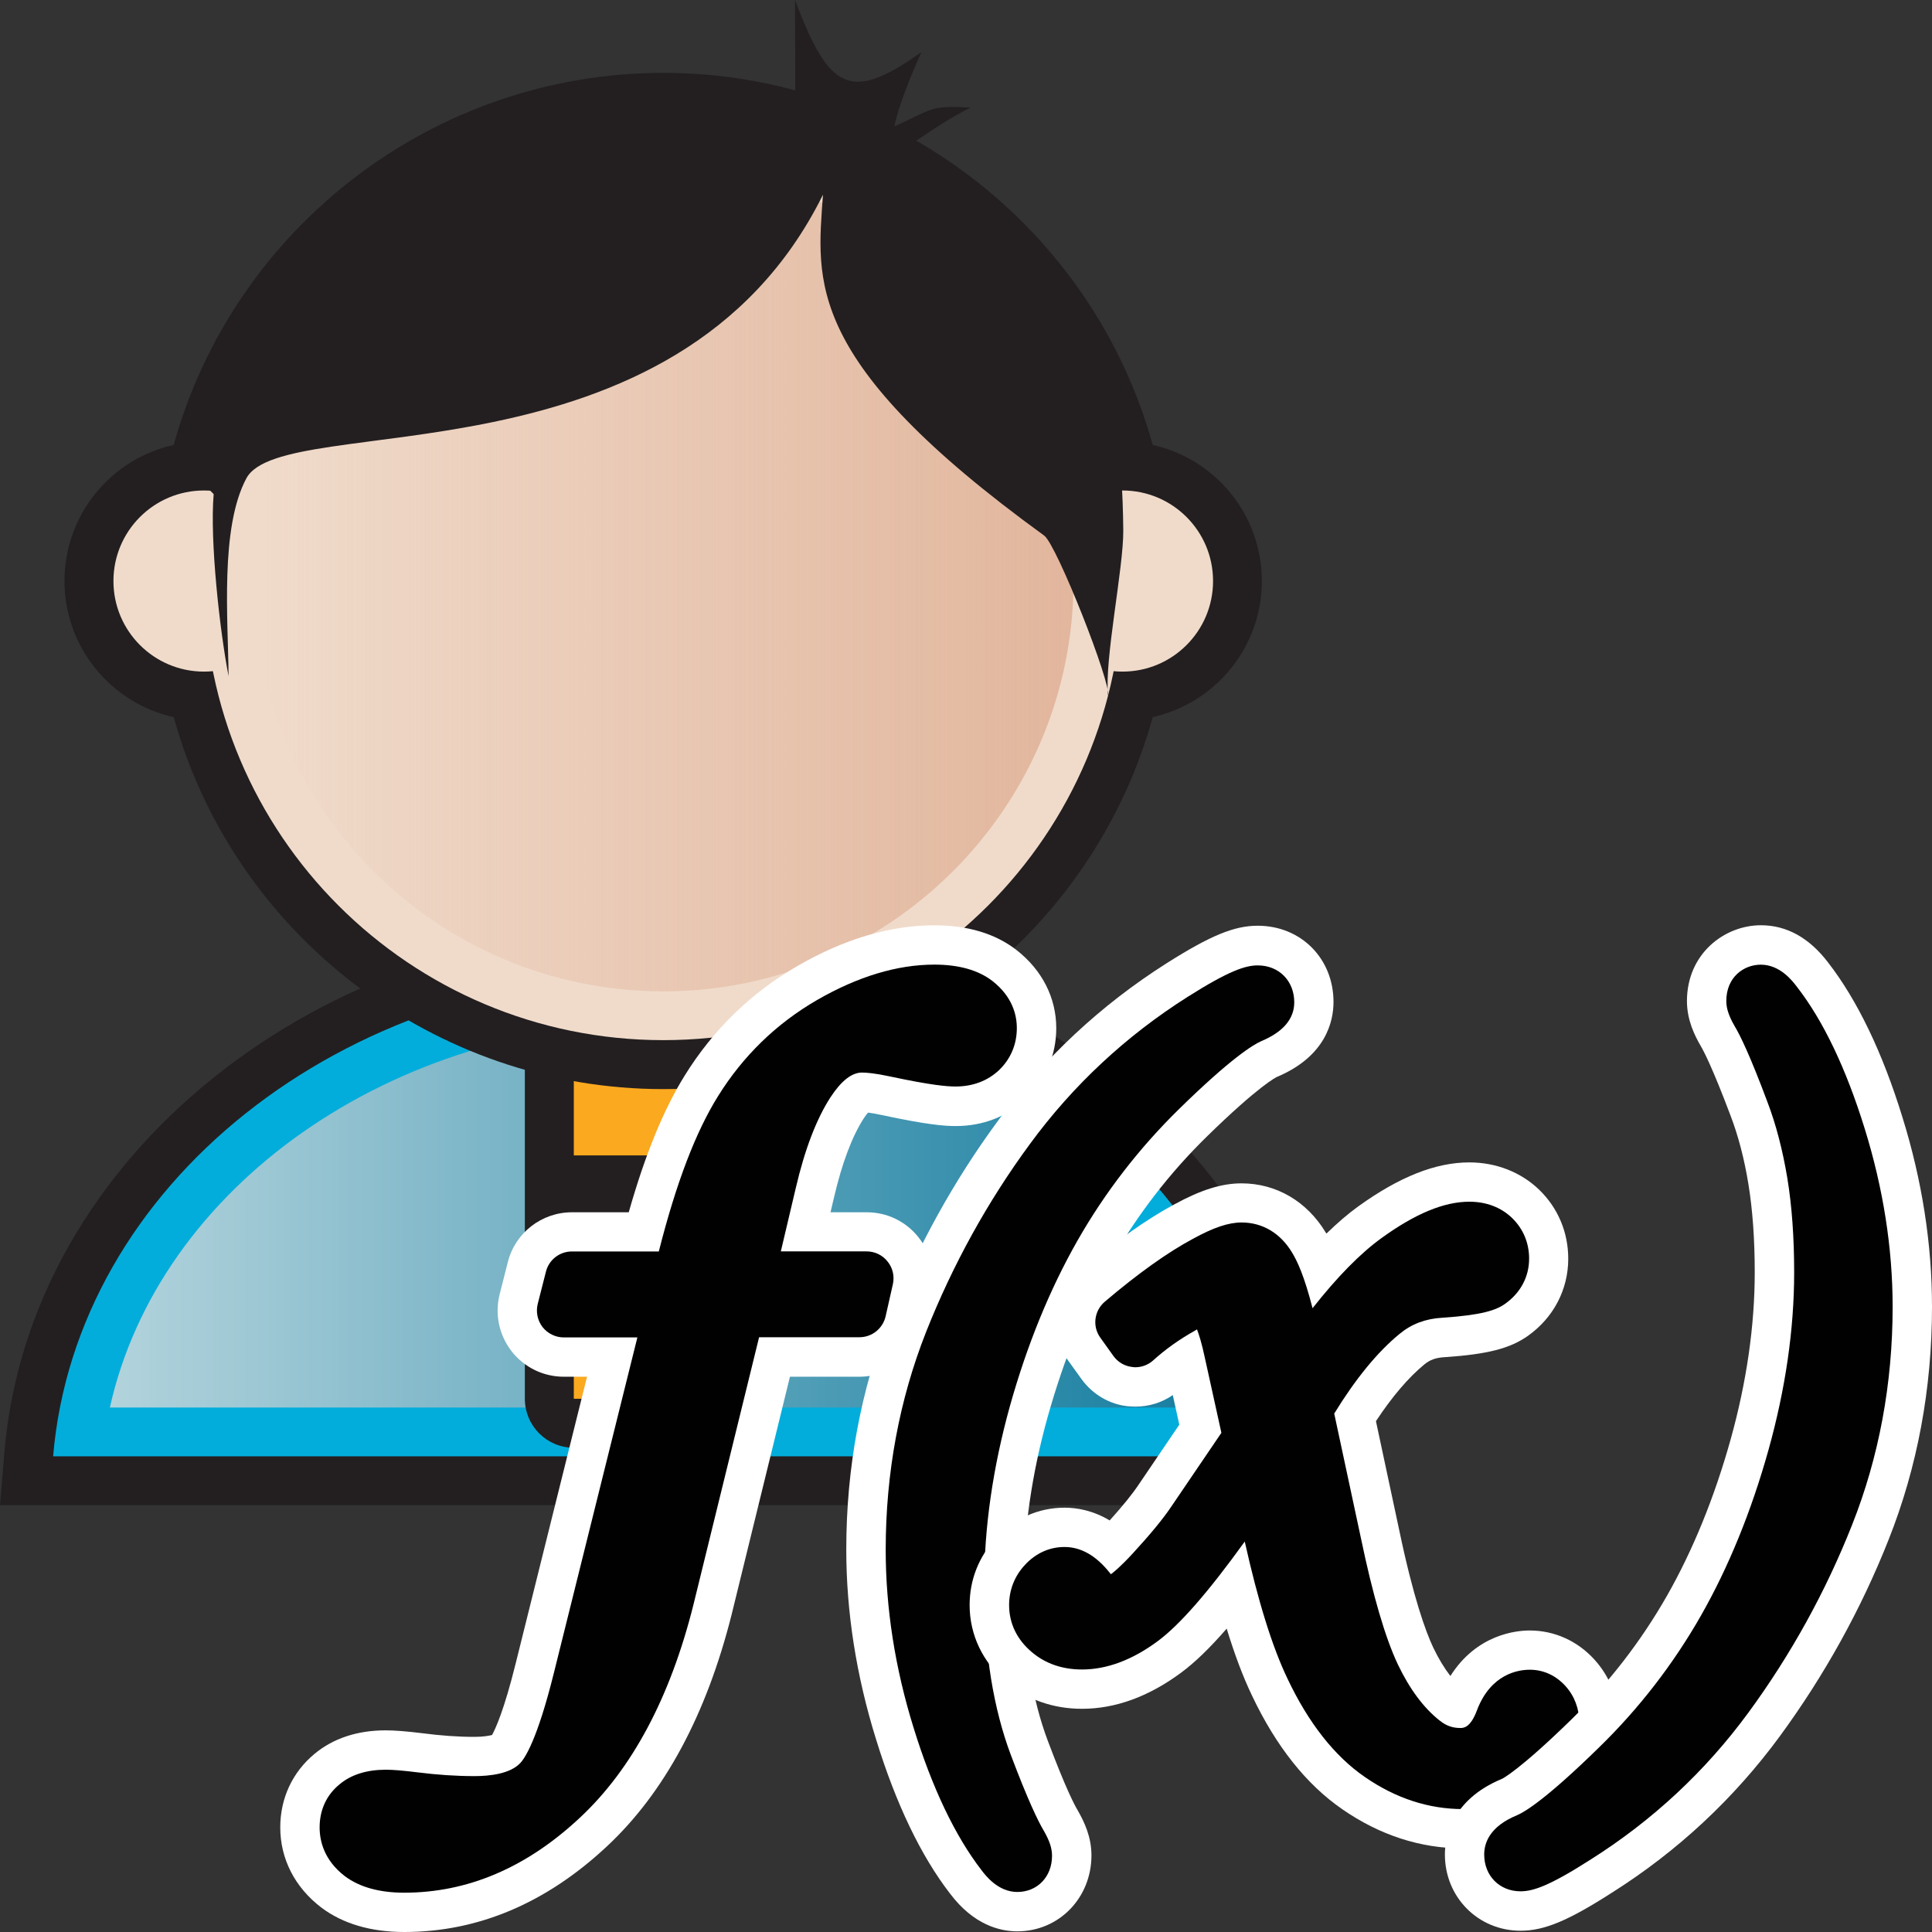 <?xml version="1.0" encoding="utf-8"?>
<!-- Generator: Adobe Illustrator 14.0.0, SVG Export Plug-In . SVG Version: 6.00 Build 43363)  -->
<!DOCTYPE svg PUBLIC "-//W3C//DTD SVG 1.1//EN" "http://www.w3.org/Graphics/SVG/1.1/DTD/svg11.dtd">
<svg version="1.1" id="Layer_1" xmlns="http://www.w3.org/2000/svg" xmlns:xlink="http://www.w3.org/1999/xlink" x="0px" y="0px"
	 width="32px" height="32px" viewBox="0 0 32 32" enable-background="new 0 0 32 32" xml:space="preserve">
<rect x="0" y="0" width="32" height="32" fill="#333333" stroke="none"/>
<g id="g2880_3_">
	<path id="path5812_12_" fill="#231F20" d="M0,24.93l0.073-0.875c0.409-4.902,5.204-8.742,10.913-8.742
		c5.707,0,10.5,3.84,10.908,8.742l0.074,0.875H0z"/>
	<path id="path5814_12_" fill="#03ADDB" d="M21.09,24.121c-0.373-4.469-4.748-8-10.104-8c-5.358,0-9.731,3.531-10.106,8H21.09z"/>
	
		<linearGradient id="path5823_1_" gradientUnits="userSpaceOnUse" x1="562.44" y1="-916.641" x2="580.769" y2="-916.641" gradientTransform="matrix(1 0 0 -1 -560.62 -896.519)">
		<stop  offset="0" style="stop-color:#B2D3DC"/>
		<stop  offset="1" style="stop-color:#157DA0"/>
	</linearGradient>
	<path id="path5823_12_" fill="url(#path5823_1_)" d="M1.82,23.313c0.809-3.643,4.648-6.383,9.166-6.383s8.355,2.74,9.162,6.383
		H1.82z"/>
	<path id="path5827_10_" fill="#231F20" d="M9.504,23.979c-0.447,0-0.811-0.361-0.811-0.813v-5.938c0-0.445,0.361-0.809,0.811-0.809
		h2.602c0.447,0,0.809,0.359,0.809,0.809v5.938c0,0.449-0.359,0.813-0.809,0.813H9.504z"/>
	<rect id="rect5829_10_" x="9.504" y="17.23" fill="#FBA91F" width="2.602" height="5.938"/>
	<rect id="rect5831_10_" x="9.027" y="19.137" fill="#231F20" width="3.712" height="0.984"/>
	<path id="path5835_15_" fill="#231F20" d="M10.986,18.039c-3.794,0-7.109-2.557-8.109-6.161c-1.033-0.229-1.809-1.154-1.809-2.254
		c0-1.103,0.773-2.025,1.809-2.254c0.998-3.606,4.313-6.163,8.109-6.163c3.793,0,7.107,2.557,8.107,6.163
		C20.125,7.599,20.9,8.521,20.9,9.624c0,1.1-0.773,2.022-1.807,2.254C18.094,15.484,14.779,18.039,10.986,18.039L10.986,18.039z"/>
	<path id="path5837_15_" fill="#F0DBCB" d="M18.592,9.624c0,4.2-3.406,7.604-7.605,7.604c-4.201,0-7.607-3.404-7.607-7.604
		c0-4.202,3.406-7.606,7.607-7.606C15.186,2.016,18.592,5.421,18.592,9.624z"/>
	<circle id="circle5839_15_" fill="#F0DBCB" cx="3.379" cy="9.624" r="1.5"/>
	<circle id="circle5841_15_" fill="#F0DBCB" cx="18.592" cy="9.624" r="1.5"/>
	
		<linearGradient id="path5850_1_" gradientUnits="userSpaceOnUse" x1="564.808" y1="-906.143" x2="578.401" y2="-906.143" gradientTransform="matrix(1 0 0 -1 -560.62 -896.519)">
		<stop  offset="0" style="stop-color:#E2B69D;stop-opacity:0"/>
		<stop  offset="1" style="stop-color:#E2B69D"/>
	</linearGradient>
	<path id="path5850_15_" fill="url(#path5850_1_)" d="M10.986,16.42c-3.75,0-6.799-3.05-6.799-6.796c0-3.749,3.05-6.798,6.799-6.798
		c3.746,0,6.795,3.05,6.795,6.798C17.781,13.37,14.732,16.42,10.986,16.42L10.986,16.42z"/>
	<path id="path5852_15_" fill="#231F20" d="M3.539,8.184c-0.066,0.766,0.102,2.272,0.247,3.016C3.778,10.266,3.642,8.744,4.08,7.924
		c0.61-1.145,7.115,0.219,9.551-4.699c-0.1,1.434-0.33,2.749,3.664,5.646c0.207,0.148,1.119,2.465,1.058,2.654
		c-0.063-0.601,0.256-2.107,0.252-2.738c-0.013-1.311-0.142-2.161-0.541-2.754c-0.455-0.672-1.617-1.953-2.201-2.524
		c-1.994-1.954-5.104-2.378-7.724-1.426C6.781,2.574,5.895,3.665,4.965,4.568C4.592,4.931,2.547,7.767,3.356,8.001"/>
	<path id="path5854_15_" fill="#231F20" d="M13.172,1.816c0-0.605,0-1.211-0.004-1.816c0.566,1.509,0.924,1.695,2.094,0.863
		c-0.409,0.908-0.446,1.23-0.446,1.23c0.625-0.279,0.576-0.354,1.262-0.309C15.75,1.929,15.17,2.33,14.879,2.54
		c0,0.108-0.281-0.117-0.299-0.007c-0.834-0.532-0.209-0.383-1.226-0.625"/>
</g>
<g>
	<path fill="#FFFFFF" d="M6.696,32c-0.554,0-1.017-0.137-1.373-0.404c-0.44-0.336-0.681-0.807-0.681-1.329
		c0-0.482,0.202-0.915,0.568-1.218c0.308-0.256,0.707-0.389,1.179-0.389c0.144,0,0.34,0.015,0.601,0.047
		c0.305,0.04,0.595,0.061,0.866,0.061c0.152,0,0.247-0.019,0.294-0.031c0.055-0.1,0.199-0.407,0.392-1.188l1.181-4.746H9.339
		c-0.338,0-0.654-0.153-0.864-0.42c-0.212-0.274-0.282-0.619-0.199-0.947l0.135-0.531c0.122-0.486,0.56-0.826,1.063-0.826h0.94
		c0.272-0.959,0.578-1.704,0.929-2.268c0.47-0.757,1.097-1.367,1.863-1.81c0.776-0.449,1.54-0.675,2.271-0.675
		c0.551,0,1.008,0.137,1.359,0.409c0.426,0.333,0.659,0.792,0.659,1.295c0,0.445-0.176,0.859-0.494,1.164
		c-0.317,0.301-0.721,0.457-1.172,0.457c-0.186,0-0.477-0.022-1.222-0.182c-0.102-0.021-0.177-0.035-0.229-0.041
		c-0.02,0.021-0.045,0.055-0.075,0.101c-0.189,0.292-0.358,0.741-0.488,1.299l-0.059,0.251h0.599c0.336,0,0.648,0.15,0.856,0.412
		c0.209,0.26,0.287,0.599,0.212,0.927l-0.119,0.529c-0.115,0.505-0.555,0.856-1.071,0.856h-1.149l-0.966,3.939
		c-0.417,1.656-1.11,2.947-2.064,3.838C9.047,31.522,7.918,32,6.696,32L6.696,32z"/>
	<path fill="#010101" d="M6.696,31.349c-0.411,0-0.74-0.092-0.982-0.272c-0.349-0.267-0.42-0.588-0.42-0.81
		c0-0.288,0.113-0.536,0.331-0.714c0.192-0.16,0.45-0.241,0.766-0.241c0.124,0,0.294,0.015,0.519,0.043
		c0.331,0.042,0.65,0.063,0.947,0.063c0.251,0,0.587-0.036,0.757-0.213c0.077-0.078,0.284-0.383,0.561-1.5l1.382-5.553H9.339
		c-0.138,0-0.268-0.064-0.353-0.172c-0.084-0.11-0.113-0.252-0.079-0.385l0.135-0.531c0.049-0.198,0.227-0.336,0.431-0.336h1.439
		c0.287-1.133,0.61-1.978,0.982-2.574c0.413-0.664,0.965-1.201,1.638-1.59c0.676-0.39,1.329-0.587,1.944-0.587
		c0.404,0,0.728,0.091,0.961,0.271c0.335,0.261,0.405,0.568,0.405,0.78c0,0.27-0.102,0.511-0.293,0.695
		c-0.19,0.18-0.438,0.273-0.721,0.273c-0.134,0-0.392-0.018-1.084-0.166c-0.254-0.055-0.396-0.065-0.468-0.065
		c-0.168,0-0.342,0.137-0.519,0.407c-0.234,0.36-0.428,0.867-0.577,1.508l-0.247,1.047h1.421c0.135,0,0.264,0.061,0.347,0.168
		c0.086,0.105,0.117,0.242,0.088,0.375l-0.12,0.531c-0.046,0.203-0.225,0.348-0.436,0.348h-1.66l-1.089,4.436
		c-0.384,1.531-1.015,2.714-1.875,3.518C8.727,30.931,7.748,31.349,6.696,31.349L6.696,31.349z"/>
	<path fill="#FFFFFF" d="M16.85,31.989c-0.292,0-0.723-0.108-1.112-0.622c-0.484-0.626-0.898-1.488-1.228-2.559
		c-0.327-1.05-0.493-2.107-0.493-3.143c0-1.354,0.241-2.65,0.717-3.853c0.46-1.161,1.065-2.257,1.799-3.253
		c0.759-1.035,1.699-1.913,2.792-2.606c0.723-0.457,1.117-0.62,1.506-0.62c0.717,0,1.256,0.543,1.256,1.263
		c0,0.317-0.123,0.9-0.941,1.243c-0.006,0.003-0.292,0.139-1.158,0.987c-0.618,0.605-1.147,1.291-1.576,2.041
		c-0.432,0.758-0.787,1.631-1.058,2.597c-0.266,0.952-0.399,1.884-0.399,2.77c0,0.548,0.035,1.039,0.105,1.461
		c0.066,0.413,0.166,0.796,0.295,1.138c0.295,0.785,0.443,1.066,0.494,1.15c0.108,0.189,0.229,0.438,0.229,0.75
		C18.076,31.439,17.537,31.989,16.85,31.989L16.85,31.989z"/>
	<path fill="#010101" d="M16.85,31.337c-0.319,0-0.526-0.272-0.594-0.362c-0.437-0.567-0.816-1.361-1.124-2.357
		c-0.307-0.988-0.462-1.98-0.462-2.949c0-1.271,0.226-2.488,0.671-3.613c0.439-1.107,1.016-2.154,1.718-3.108
		c0.712-0.972,1.592-1.792,2.617-2.44c0.68-0.43,0.953-0.518,1.156-0.518c0.352,0,0.605,0.257,0.605,0.611
		c0,0.274-0.183,0.491-0.545,0.643c-0.139,0.061-0.51,0.289-1.361,1.123c-0.66,0.646-1.229,1.381-1.686,2.184
		c-0.458,0.804-0.835,1.727-1.119,2.743c-0.28,1.011-0.424,2.001-0.424,2.946c0,0.577,0.038,1.104,0.113,1.565
		c0.074,0.455,0.184,0.88,0.327,1.261c0.286,0.759,0.454,1.102,0.546,1.256c0.096,0.167,0.137,0.291,0.137,0.416
		C17.425,31.084,17.183,31.337,16.85,31.337L16.85,31.337z"/>
	<path fill="#FFFFFF" d="M24.23,30.615c-0.704,0-1.377-0.219-1.997-0.648c-0.595-0.41-1.099-1.044-1.497-1.885
		c-0.147-0.307-0.286-0.675-0.418-1.107c-0.283,0.326-0.533,0.566-0.758,0.732c-0.535,0.395-1.086,0.596-1.639,0.596
		c-0.479,0-0.911-0.153-1.253-0.441c-0.391-0.33-0.608-0.783-0.608-1.277c0-0.416,0.151-0.801,0.436-1.108
		c0.3-0.325,0.703-0.505,1.136-0.505c0.205,0,0.47,0.045,0.748,0.211c0.219-0.243,0.382-0.445,0.487-0.604l0.666-0.982l-0.108-0.49
		c-0.179,0.124-0.394,0.191-0.619,0.191c-0.025,0-0.098-0.003-0.123-0.006c-0.299-0.029-0.583-0.193-0.767-0.446l-0.219-0.304
		c-0.331-0.457-0.252-1.107,0.18-1.476c0.586-0.497,1.117-0.874,1.58-1.121c0.434-0.237,0.777-0.345,1.107-0.345
		c0.574,0,1.083,0.298,1.394,0.814c0.003,0.006,0.009,0.012,0.012,0.018c0.181-0.176,0.355-0.326,0.529-0.452
		c0.678-0.487,1.277-0.727,1.837-0.727c0.444,0,0.854,0.161,1.157,0.452c0.313,0.303,0.482,0.707,0.482,1.144
		c0,0.51-0.244,0.976-0.668,1.277c-0.294,0.208-0.666,0.305-1.378,0.353c-0.146,0.008-0.243,0.043-0.335,0.118
		c-0.266,0.219-0.536,0.535-0.804,0.942l0.386,1.807c0.234,1.119,0.437,1.675,0.563,1.943c0.089,0.186,0.185,0.343,0.284,0.471
		c0.439-0.695,1.098-0.754,1.314-0.754c0.409,0,0.79,0.172,1.072,0.482c0.264,0.292,0.4,0.654,0.4,1.049
		c0,0.344-0.113,1.005-0.865,1.558C25.481,30.44,24.903,30.615,24.23,30.615L24.23,30.615z"/>
	<path fill="#010101" d="M24.23,29.964c-0.567,0-1.115-0.179-1.625-0.532c-0.502-0.346-0.933-0.895-1.28-1.628
		c-0.255-0.532-0.487-1.282-0.708-2.271c-0.607,0.842-1.08,1.383-1.442,1.65c-0.421,0.312-0.843,0.469-1.253,0.469
		c-0.325,0-0.605-0.096-0.831-0.287c-0.247-0.207-0.377-0.477-0.377-0.78c0-0.249,0.09-0.481,0.262-0.665
		c0.178-0.193,0.405-0.297,0.656-0.297c0.272,0,0.522,0.143,0.746,0.424c0.008,0.012,0.017,0.019,0.022,0.027
		c0.041-0.029,0.154-0.119,0.361-0.343c0.286-0.311,0.505-0.575,0.646-0.787l0.823-1.212l-0.267-1.212
		c-0.059-0.282-0.109-0.43-0.137-0.501c-0.011,0.006-0.02,0.012-0.031,0.019c-0.266,0.148-0.494,0.313-0.691,0.491
		c-0.083,0.076-0.189,0.117-0.3,0.117c-0.017,0-0.032-0.002-0.047-0.004c-0.127-0.013-0.24-0.079-0.315-0.182l-0.215-0.301
		c-0.138-0.188-0.105-0.448,0.072-0.599c0.551-0.468,1.043-0.819,1.463-1.043c0.34-0.187,0.588-0.269,0.802-0.269
		c0.346,0,0.644,0.176,0.837,0.499c0.085,0.14,0.2,0.379,0.339,0.921c0.41-0.52,0.788-0.906,1.144-1.163
		c0.56-0.405,1.035-0.601,1.453-0.601c0.278,0,0.523,0.092,0.706,0.268c0.186,0.18,0.284,0.414,0.284,0.675
		c0,0.3-0.141,0.565-0.396,0.747c-0.151,0.108-0.387,0.188-1.043,0.232c-0.277,0.016-0.506,0.102-0.705,0.266
		c-0.369,0.302-0.731,0.746-1.084,1.321l0.443,2.067c0.196,0.943,0.402,1.646,0.61,2.086c0.195,0.409,0.428,0.723,0.695,0.933
		c0.106,0.085,0.213,0.122,0.339,0.122c0.053,0,0.168,0,0.277-0.293c0.23-0.607,0.688-0.672,0.875-0.672
		c0.227,0,0.431,0.094,0.591,0.27c0.15,0.166,0.229,0.377,0.229,0.609c0,0.271-0.104,0.67-0.596,1.033
		C25.207,29.832,24.758,29.964,24.23,29.964L24.23,29.964z"/>
	<path fill="#FFFFFF" d="M25.186,31.979c-0.703,0-1.254-0.555-1.254-1.263c0-0.259,0.092-0.901,0.948-1.254
		c0.002-0.001,0.282-0.137,1.15-0.985c0.618-0.604,1.149-1.291,1.578-2.042c0.431-0.757,0.787-1.629,1.056-2.591
		c0.266-0.954,0.4-1.887,0.4-2.771c0-0.541-0.035-1.032-0.105-1.462c-0.068-0.417-0.168-0.799-0.295-1.131
		c-0.298-0.791-0.444-1.07-0.494-1.154c-0.099-0.171-0.229-0.428-0.229-0.747c0.002-0.786,0.623-1.254,1.226-1.254
		c0.425,0,0.799,0.207,1.112,0.617c0.484,0.625,0.9,1.487,1.23,2.559C31.837,19.554,32,20.61,32,21.643
		c0,1.359-0.242,2.657-0.718,3.857c-0.456,1.154-1.063,2.247-1.797,3.25c-0.762,1.039-1.7,1.914-2.795,2.604
		C25.974,31.813,25.578,31.979,25.186,31.979L25.186,31.979z"/>
	<path fill="#010101" d="M25.186,31.326c-0.349,0-0.603-0.256-0.603-0.61c0-0.195,0.094-0.466,0.546-0.651
		c0.137-0.059,0.501-0.285,1.357-1.123c0.663-0.646,1.23-1.38,1.688-2.184c0.456-0.801,0.833-1.725,1.117-2.74
		c0.282-1.011,0.426-2.001,0.426-2.944c0-0.571-0.037-1.099-0.114-1.566c-0.076-0.454-0.185-0.88-0.33-1.259
		c-0.285-0.762-0.451-1.103-0.543-1.255c-0.092-0.16-0.137-0.287-0.137-0.414c0-0.396,0.289-0.602,0.572-0.602
		c0.319,0,0.526,0.272,0.595,0.363c0.439,0.564,0.818,1.359,1.126,2.355c0.306,0.986,0.462,1.979,0.462,2.947
		c0,1.277-0.227,2.494-0.673,3.617c-0.436,1.102-1.012,2.146-1.715,3.105c-0.713,0.973-1.593,1.791-2.616,2.436
		C25.665,31.236,25.392,31.326,25.186,31.326L25.186,31.326z"/>
</g>
</svg>
